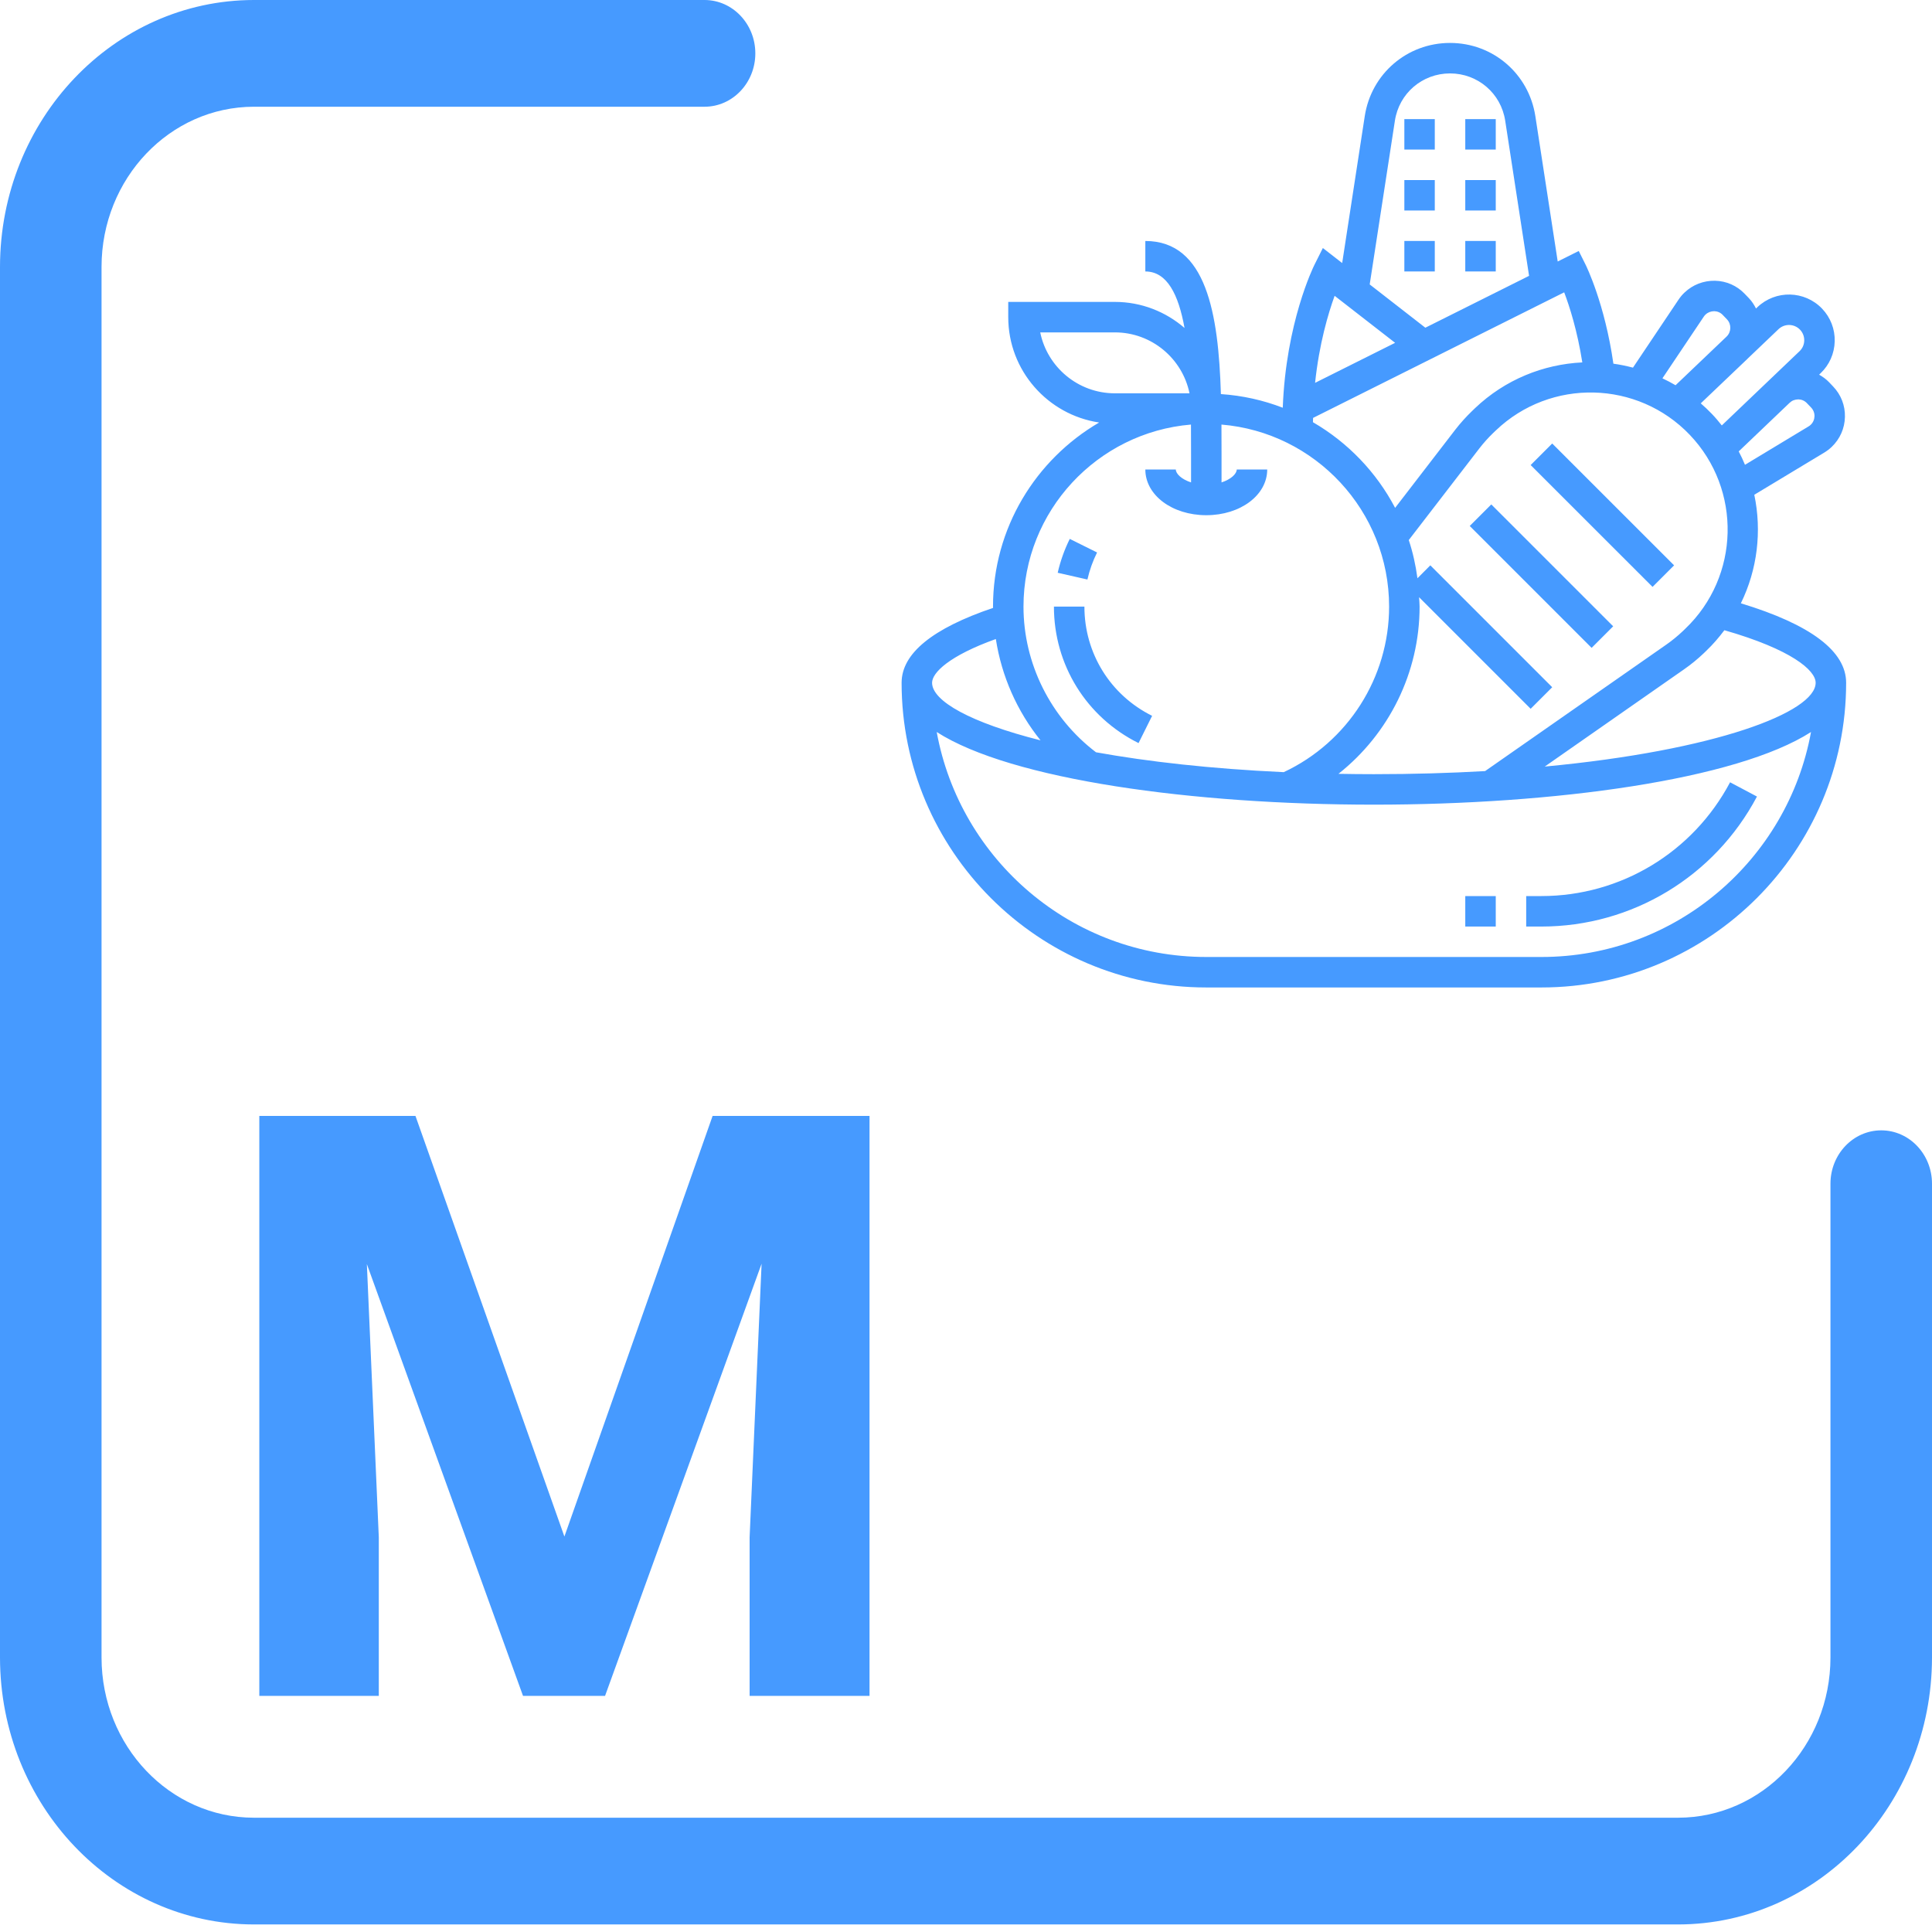<svg width="45" height="45" viewBox="0 0 45 45" fill="none" xmlns="http://www.w3.org/2000/svg">
<g clip-path="url(#clip0)">
<path d="M43.818 26.328C43.164 26.328 42.635 26.885 42.635 27.571V38.608C42.633 40.667 41.046 42.336 39.088 42.338H5.912C3.954 42.336 2.367 40.667 2.365 38.608V6.215C2.367 4.157 3.954 2.489 5.912 2.486H16.41C17.063 2.486 17.593 1.93 17.593 1.243C17.593 0.557 17.063 0 16.41 0H5.912C2.648 0.004 0.004 2.784 0 6.215V38.609C0.004 42.04 2.648 44.82 5.912 44.824H39.088C42.352 44.82 44.996 42.04 45 38.609V27.571C45 26.885 44.471 26.328 43.818 26.328V26.328Z" fill="#469AFF"/>
<path d="M9.677 25.992L13.146 35.789L16.598 25.992H20.253V39.5H17.46V35.808L17.739 29.434L14.093 39.5H12.182L8.545 29.443L8.823 35.808V39.5H6.04V25.992H9.677Z" fill="#469AFF"/>
<path d="M40.548 14.052C40.934 13.264 41.039 12.372 40.861 11.524L42.493 10.54C42.555 10.502 42.614 10.457 42.665 10.408C42.857 10.224 42.966 9.977 42.972 9.712C42.979 9.446 42.881 9.194 42.697 9.002L42.601 8.901C42.533 8.83 42.454 8.774 42.371 8.727L42.404 8.695C42.61 8.499 42.727 8.234 42.734 7.95C42.741 7.665 42.636 7.395 42.44 7.189C42.034 6.765 41.359 6.749 40.934 7.154L40.901 7.186C40.858 7.102 40.807 7.02 40.738 6.948L40.641 6.847C40.458 6.654 40.211 6.545 39.945 6.539C39.679 6.535 39.428 6.631 39.237 6.813C39.183 6.863 39.136 6.92 39.096 6.98L38.035 8.563C37.885 8.524 37.733 8.492 37.579 8.471C37.379 7.074 36.95 6.203 36.931 6.164L36.772 5.846L36.282 6.091L35.761 2.704C35.608 1.717 34.773 1 33.774 1C32.775 1 31.94 1.717 31.788 2.704L31.262 6.127L30.812 5.777L30.618 6.164C30.589 6.221 29.952 7.519 29.878 9.497C29.426 9.322 28.942 9.213 28.437 9.179C28.381 7.308 28.099 5.613 26.677 5.613V6.323C27.187 6.323 27.451 6.867 27.59 7.639C27.154 7.262 26.588 7.032 25.968 7.032H23.484V7.387C23.484 8.632 24.405 9.662 25.601 9.841C24.125 10.703 23.129 12.3 23.129 14.129C23.129 14.139 23.131 14.149 23.131 14.159C21.723 14.635 21 15.22 21 15.903C21 19.816 24.184 23 28.097 23H35.903C39.816 23 43 19.816 43 15.903C43 15.168 42.174 14.546 40.548 14.052ZM32 18.032C31.72 18.032 31.446 18.029 31.175 18.024C32.349 17.095 33.065 15.668 33.065 14.129C33.065 14.055 33.057 13.983 33.053 13.91L35.652 16.509L36.154 16.007L33.315 13.168L33.015 13.469C32.974 13.162 32.908 12.865 32.813 12.579L34.457 10.444C34.556 10.316 34.666 10.194 34.783 10.081L34.843 10.024C36.117 8.808 38.143 8.855 39.359 10.129C40.574 11.403 40.527 13.429 39.253 14.645L39.193 14.703C39.075 14.814 38.949 14.918 38.816 15.011L34.591 17.96C33.78 18.006 32.916 18.032 32 18.032V18.032ZM41.888 9.302C41.964 9.304 42.035 9.335 42.087 9.391L42.184 9.492C42.236 9.547 42.265 9.619 42.263 9.695C42.261 9.771 42.23 9.842 42.174 9.895C42.16 9.909 42.143 9.921 42.125 9.932L40.644 10.826C40.6 10.72 40.552 10.616 40.498 10.514L41.685 9.381C41.74 9.329 41.803 9.305 41.888 9.302V9.302ZM41.926 7.679C41.992 7.748 42.026 7.838 42.024 7.933C42.022 8.028 41.983 8.116 41.914 8.181L40.104 9.909C40.031 9.817 39.955 9.726 39.872 9.64C39.789 9.553 39.703 9.473 39.614 9.395L40.705 8.355C40.705 8.355 40.705 8.354 40.705 8.354L41.424 7.668C41.566 7.532 41.791 7.538 41.926 7.679V7.679ZM39.686 7.373C39.697 7.357 39.709 7.342 39.725 7.327C39.78 7.275 39.85 7.249 39.928 7.248C40.004 7.25 40.075 7.281 40.127 7.337L40.224 7.438C40.332 7.551 40.328 7.731 40.215 7.84L39.027 8.973C38.927 8.914 38.825 8.861 38.721 8.812L39.686 7.373ZM36.855 8.441C35.951 8.485 35.058 8.838 34.353 9.51L34.293 9.568C34.15 9.705 34.016 9.854 33.895 10.01L32.495 11.829C32.058 10.996 31.392 10.305 30.581 9.834C30.581 9.8 30.584 9.768 30.584 9.734L36.433 6.809C36.558 7.138 36.739 7.704 36.855 8.441V8.441ZM32.49 2.811C32.588 2.173 33.128 1.71 33.774 1.71C34.42 1.71 34.961 2.173 35.059 2.811L35.615 6.425L33.199 7.633L31.903 6.625L32.49 2.811ZM31.086 6.89L32.495 7.985L30.631 8.917C30.726 8.011 30.936 7.303 31.086 6.89V6.89ZM24.229 7.742H25.968C26.825 7.742 27.541 8.353 27.706 9.161H25.968C25.111 9.161 24.394 8.551 24.229 7.742ZM27.74 9.889C27.742 10.123 27.742 10.355 27.742 10.581V11.236C27.52 11.164 27.387 11.035 27.387 10.935H26.677C26.677 11.532 27.301 12 28.097 12C28.893 12 29.516 11.532 29.516 10.935H28.806C28.806 11.035 28.674 11.164 28.452 11.236V10.581C28.452 10.352 28.451 10.12 28.45 9.889C30.633 10.069 32.355 11.9 32.355 14.129C32.355 15.781 31.394 17.285 29.901 17.985C28.206 17.907 26.736 17.74 25.528 17.522C24.471 16.719 23.839 15.457 23.839 14.129C23.839 11.902 25.559 10.071 27.74 9.889V9.889ZM23.195 14.884C23.329 15.75 23.689 16.565 24.236 17.244C22.606 16.833 21.71 16.328 21.71 15.903C21.71 15.668 22.109 15.274 23.195 14.884ZM35.903 22.29H28.097C24.967 22.29 22.361 20.026 21.818 17.05C23.554 18.164 27.795 18.742 32 18.742C36.205 18.742 40.446 18.164 42.182 17.05C41.639 20.026 39.033 22.29 35.903 22.29ZM35.98 17.855L39.222 15.592C39.385 15.479 39.54 15.352 39.683 15.216L39.743 15.158C39.9 15.008 40.038 14.847 40.164 14.679C41.726 15.127 42.29 15.613 42.29 15.903C42.29 16.588 39.964 17.481 35.98 17.855V17.855ZM40.923 18.553C39.934 20.421 38.01 21.581 35.903 21.581H35.548V20.871H35.903C37.747 20.871 39.43 19.855 40.297 18.221L40.923 18.553ZM33.419 3.484H32.71V2.774H33.419V3.484ZM34.839 3.484H34.129V2.774H34.839V3.484ZM33.419 4.903H32.71V4.194H33.419V4.903ZM34.839 4.903H34.129V4.194H34.839V4.903ZM33.419 6.323H32.71V5.613H33.419V6.323ZM34.839 6.323H34.129V5.613H34.839V6.323ZM25.328 13.498L24.636 13.341C24.698 13.068 24.793 12.802 24.917 12.552L25.553 12.868C25.453 13.068 25.378 13.28 25.328 13.498ZM24.548 14.129H25.258C25.258 15.215 25.862 16.19 26.835 16.673L26.519 17.308C25.304 16.704 24.548 15.486 24.548 14.129V14.129ZM38.993 13.168L38.491 13.67L35.652 10.832L36.154 10.33L38.993 13.168ZM34.735 11.749L37.574 14.588L37.072 15.09L34.233 12.251L34.735 11.749ZM34.129 20.871H34.839V21.581H34.129V20.871Z" fill="#469AFF"/>
</g>
<defs>
<clipPath id="clip0">
<rect width="45" height="45" fill="white"/>
</clipPath>
</defs>
</svg>
